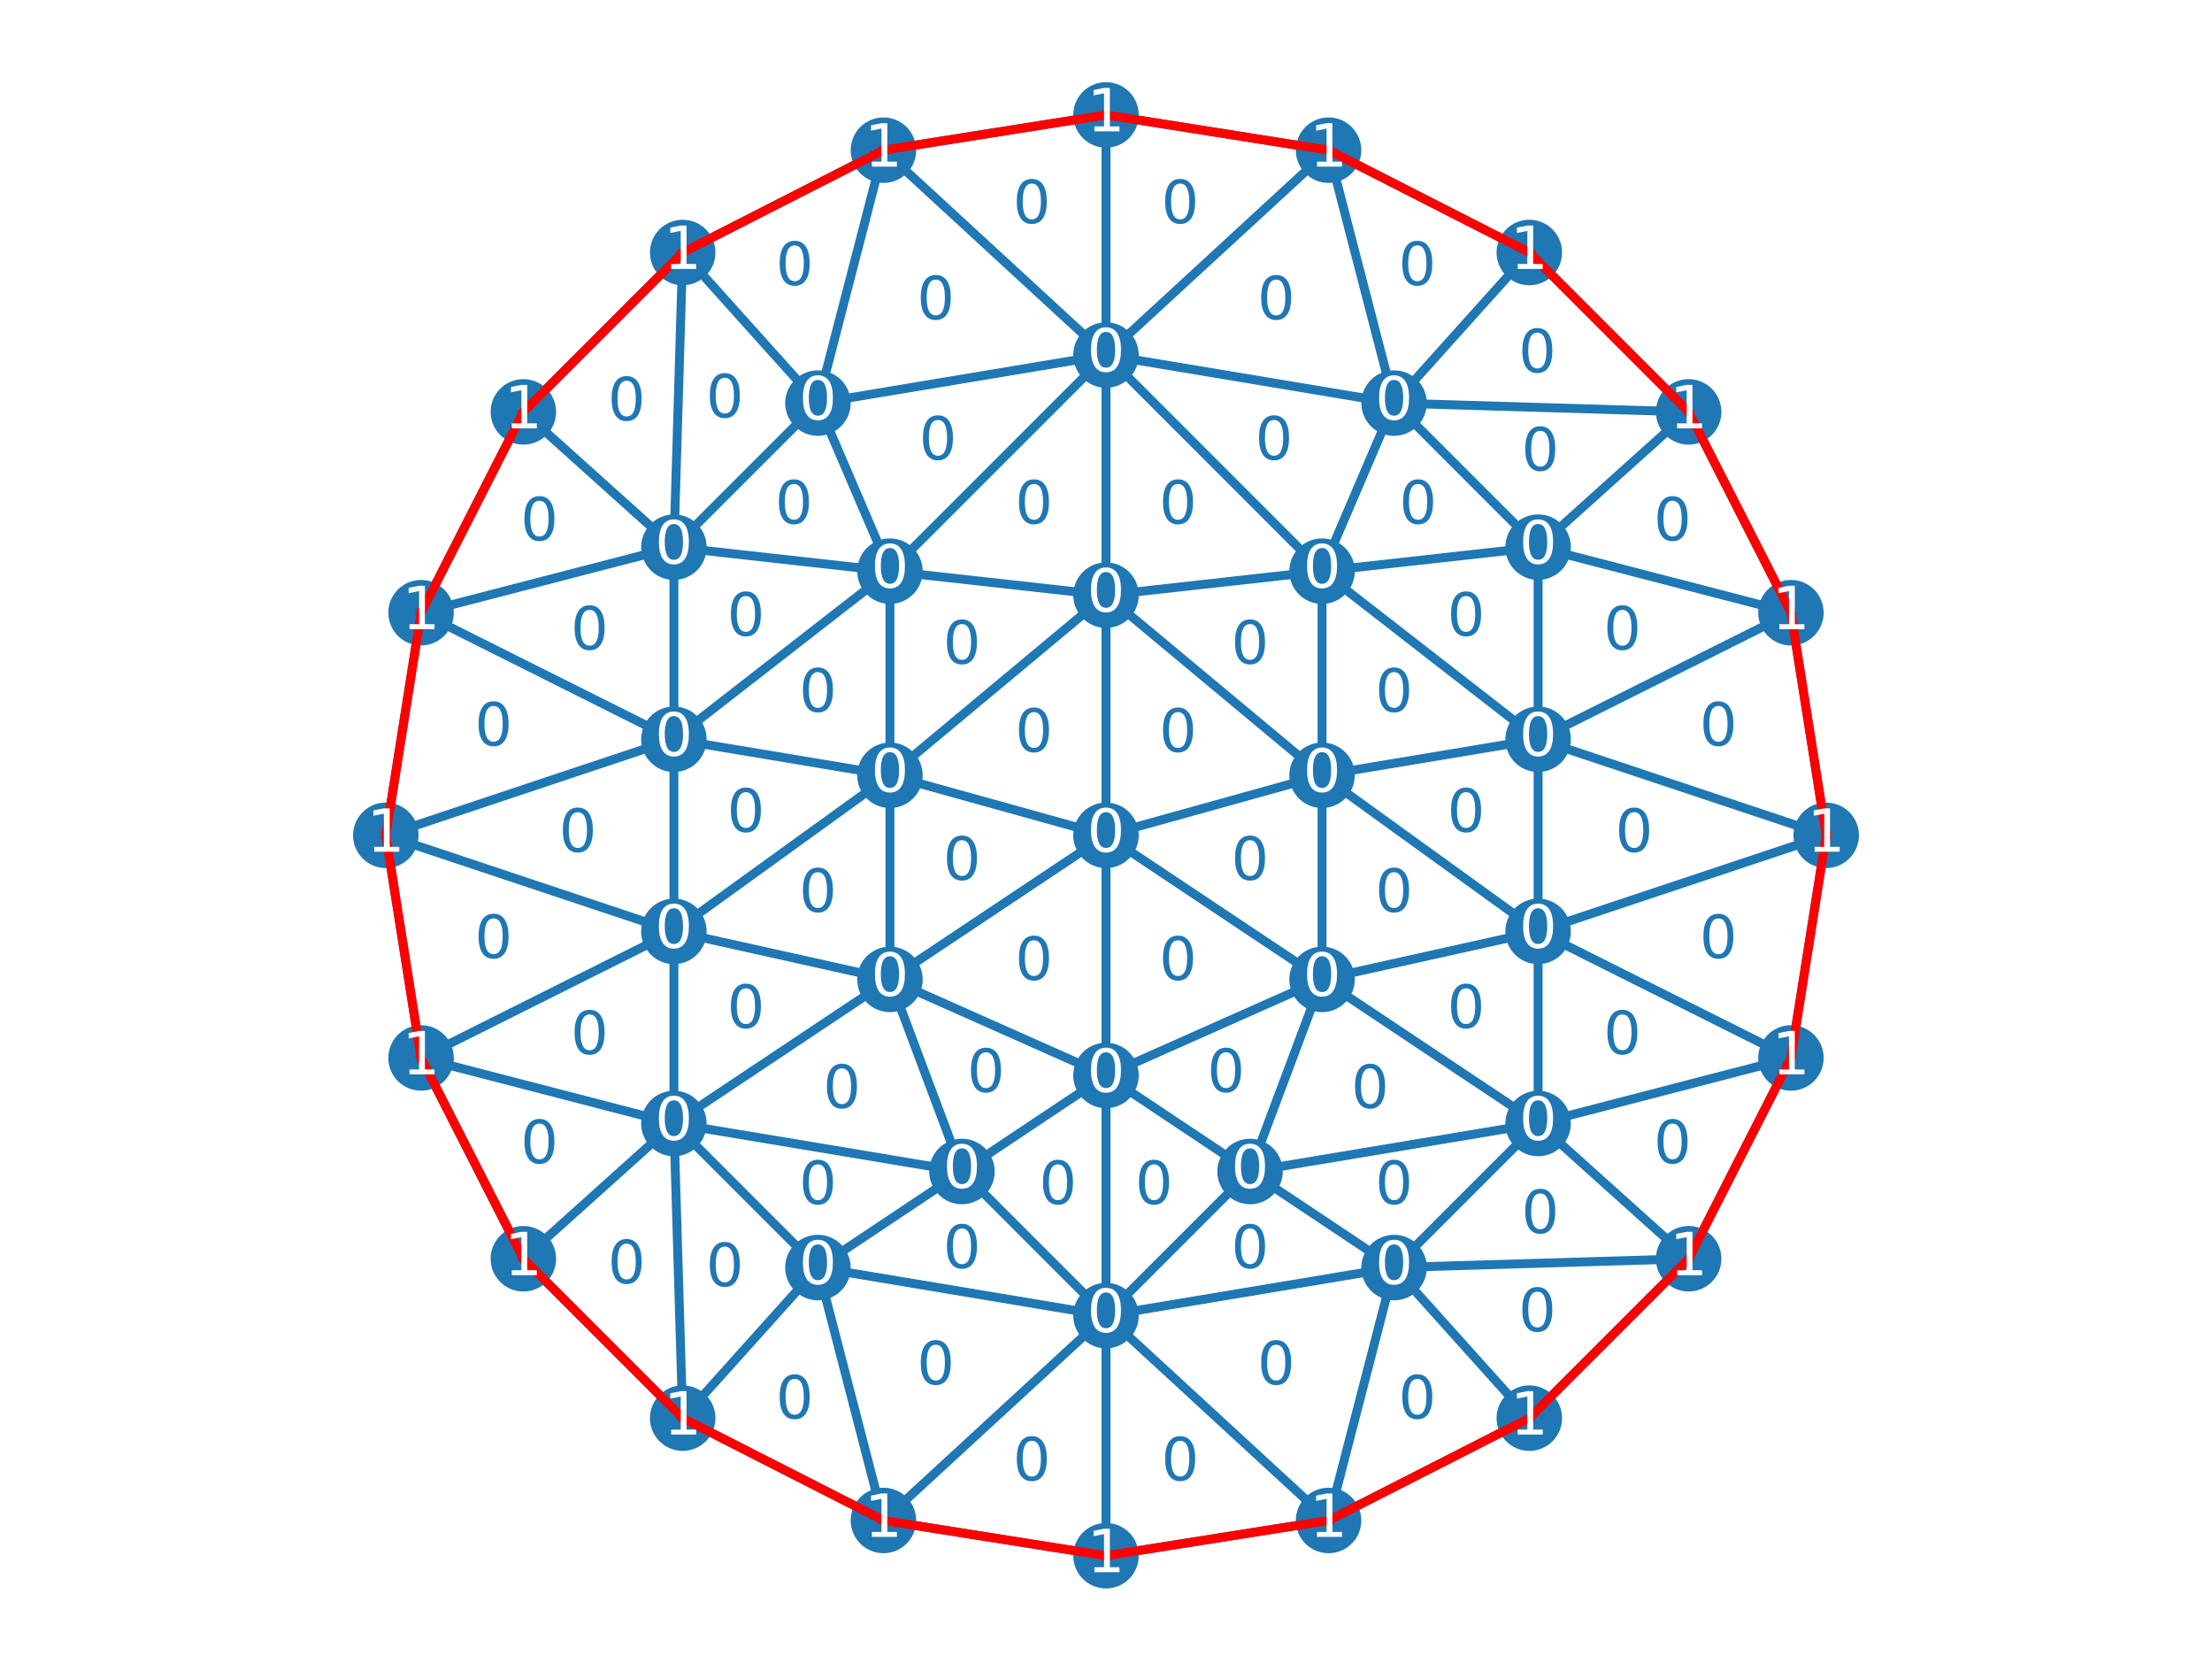 <?xml version="1.0" encoding="utf-8" standalone="no"?>
<!DOCTYPE svg PUBLIC "-//W3C//DTD SVG 1.1//EN"
  "http://www.w3.org/Graphics/SVG/1.1/DTD/svg11.dtd">
<!-- Created with matplotlib (https://matplotlib.org/) -->
<svg height="280.512pt" version="1.1" viewBox="0 0 371.52 280.512" width="371.52pt" xmlns="http://www.w3.org/2000/svg" xmlns:xlink="http://www.w3.org/1999/xlink">
 <defs>
  <style type="text/css">
*{stroke-linecap:butt;stroke-linejoin:round;}
  </style>
 </defs>
 <g id="figure_1">
  <g id="patch_1">
   <path d="M 0 280.512 
L 371.52 280.512 
L 371.52 0 
L 0 0 
z
" style="fill:#ffffff;"/>
  </g>
  <g id="axes_1">
   <g id="line2d_1">
    <path clip-path="url(#p1b9dc9690c)" d="M 114.662 238.115 
L 87.901 211.354 
M 185.76 261.216 
L 223.139 255.296 
M 148.381 255.296 
L 114.662 238.115 
M 148.381 255.296 
L 185.76 261.216 
M 137.376 212.832 
L 114.662 238.115 
M 137.376 212.832 
L 148.381 255.296 
M 256.858 238.115 
L 223.139 255.296 
M 234.144 212.832 
L 223.139 255.296 
M 234.144 212.832 
L 256.858 238.115 
M 70.72 177.635 
L 87.901 211.354 
M 113.184 188.64 
L 87.901 211.354 
M 113.184 188.64 
L 114.662 238.115 
M 113.184 188.64 
L 137.376 212.832 
M 113.184 188.64 
L 70.72 177.635 
M 161.568 196.704 
L 137.376 212.832 
M 161.568 196.704 
L 113.184 188.64 
M 185.76 220.896 
L 223.139 255.296 
M 185.76 220.896 
L 185.76 261.216 
M 185.76 220.896 
L 148.381 255.296 
M 185.76 220.896 
L 137.376 212.832 
M 185.76 220.896 
L 234.144 212.832 
M 185.76 220.896 
L 161.568 196.704 
M 283.619 211.354 
L 256.858 238.115 
M 283.619 211.354 
L 234.144 212.832 
M 209.952 196.704 
L 234.144 212.832 
M 209.952 196.704 
L 185.76 220.896 
M 258.336 188.64 
L 234.144 212.832 
M 258.336 188.64 
L 283.619 211.354 
M 258.336 188.64 
L 209.952 196.704 
M 64.8 140.256 
L 70.72 177.635 
M 113.184 156.384 
L 70.72 177.635 
M 113.184 156.384 
L 113.184 188.64 
M 113.184 156.384 
L 64.8 140.256 
M 149.472 164.448 
L 113.184 188.64 
M 149.472 164.448 
L 161.568 196.704 
M 149.472 164.448 
L 113.184 156.384 
M 185.76 180.576 
L 161.568 196.704 
M 185.76 180.576 
L 185.76 220.896 
M 185.76 180.576 
L 209.952 196.704 
M 185.76 180.576 
L 149.472 164.448 
M 70.72 102.877 
L 64.8 140.256 
M 87.901 69.158 
L 70.72 102.877 
M 300.8 177.635 
L 283.619 211.354 
M 300.8 177.635 
L 258.336 188.64 
M 222.048 164.448 
L 209.952 196.704 
M 222.048 164.448 
L 258.336 188.64 
M 222.048 164.448 
L 185.76 180.576 
M 258.336 156.384 
L 258.336 188.64 
M 258.336 156.384 
L 300.8 177.635 
M 258.336 156.384 
L 222.048 164.448 
M 113.184 124.128 
L 64.8 140.256 
M 113.184 124.128 
L 113.184 156.384 
M 113.184 124.128 
L 70.72 102.877 
M 149.472 130.176 
L 113.184 156.384 
M 149.472 130.176 
L 149.472 164.448 
M 149.472 130.176 
L 113.184 124.128 
M 185.76 140.256 
L 149.472 164.448 
M 185.76 140.256 
L 185.76 180.576 
M 185.76 140.256 
L 222.048 164.448 
M 185.76 140.256 
L 149.472 130.176 
M 113.184 91.872 
L 70.72 102.877 
M 113.184 91.872 
L 87.901 69.158 
M 113.184 91.872 
L 113.184 124.128 
M 114.662 42.397 
L 87.901 69.158 
M 114.662 42.397 
L 113.184 91.872 
M 306.72 140.256 
L 300.8 177.635 
M 306.72 140.256 
L 258.336 156.384 
M 222.048 130.176 
L 222.048 164.448 
M 222.048 130.176 
L 258.336 156.384 
M 222.048 130.176 
L 185.76 140.256 
M 258.336 124.128 
L 258.336 156.384 
M 258.336 124.128 
L 306.72 140.256 
M 258.336 124.128 
L 222.048 130.176 
M 149.472 95.904 
L 113.184 124.128 
M 149.472 95.904 
L 149.472 130.176 
M 149.472 95.904 
L 113.184 91.872 
M 185.76 99.936 
L 149.472 130.176 
M 185.76 99.936 
L 185.76 140.256 
M 185.76 99.936 
L 222.048 130.176 
M 185.76 99.936 
L 149.472 95.904 
M 137.376 67.68 
L 113.184 91.872 
M 137.376 67.68 
L 114.662 42.397 
M 137.376 67.68 
L 149.472 95.904 
M 148.381 25.216 
L 114.662 42.397 
M 148.381 25.216 
L 137.376 67.68 
M 300.8 102.877 
L 306.72 140.256 
M 300.8 102.877 
L 258.336 124.128 
M 222.048 95.904 
L 222.048 130.176 
M 222.048 95.904 
L 258.336 124.128 
M 222.048 95.904 
L 185.76 99.936 
M 258.336 91.872 
L 258.336 124.128 
M 258.336 91.872 
L 300.8 102.877 
M 258.336 91.872 
L 222.048 95.904 
M 185.76 59.616 
L 149.472 95.904 
M 185.76 59.616 
L 185.76 99.936 
M 185.76 59.616 
L 137.376 67.68 
M 185.76 59.616 
L 148.381 25.216 
M 185.76 59.616 
L 222.048 95.904 
M 185.76 19.296 
L 148.381 25.216 
M 185.76 19.296 
L 185.76 59.616 
M 283.619 69.158 
L 300.8 102.877 
M 283.619 69.158 
L 258.336 91.872 
M 234.144 67.68 
L 222.048 95.904 
M 234.144 67.68 
L 258.336 91.872 
M 234.144 67.68 
L 185.76 59.616 
M 234.144 67.68 
L 283.619 69.158 
M 223.139 25.216 
L 185.76 59.616 
M 223.139 25.216 
L 185.76 19.296 
M 223.139 25.216 
L 234.144 67.68 
M 256.858 42.397 
L 283.619 69.158 
M 256.858 42.397 
L 234.144 67.68 
M 256.858 42.397 
L 223.139 25.216 
L 223.139 25.216 
" style="fill:none;stroke:#1f77b4;stroke-linecap:square;stroke-width:1.5;"/>
   </g>
   <g id="line2d_2"/>
   <g id="line2d_3">
    <defs>
     <path d="M 0 5 
C 1.326 5 2.598 4.473 3.536 3.536 
C 4.473 2.598 5 1.326 5 0 
C 5 -1.326 4.473 -2.598 3.536 -3.536 
C 2.598 -4.473 1.326 -5 0 -5 
C -1.326 -5 -2.598 -4.473 -3.536 -3.536 
C -4.473 -2.598 -5 -1.326 -5 0 
C -5 1.326 -4.473 2.598 -3.536 3.536 
C -2.598 4.473 -1.326 5 0 5 
z
" id="m0bcb760813" style="stroke:#1f77b4;"/>
    </defs>
    <g clip-path="url(#p1b9dc9690c)">
     <use style="fill:#1f77b4;stroke:#1f77b4;" x="87.901" xlink:href="#m0bcb760813" y="211.354"/>
    </g>
   </g>
   <g id="line2d_4">
    <g clip-path="url(#p1b9dc9690c)">
     <use style="fill:#1f77b4;stroke:#1f77b4;" x="114.662" xlink:href="#m0bcb760813" y="238.115"/>
    </g>
   </g>
   <g id="line2d_5">
    <g clip-path="url(#p1b9dc9690c)">
     <use style="fill:#1f77b4;stroke:#1f77b4;" x="223.139" xlink:href="#m0bcb760813" y="255.296"/>
    </g>
   </g>
   <g id="line2d_6">
    <g clip-path="url(#p1b9dc9690c)">
     <use style="fill:#1f77b4;stroke:#1f77b4;" x="185.76" xlink:href="#m0bcb760813" y="261.216"/>
    </g>
   </g>
   <g id="line2d_7">
    <g clip-path="url(#p1b9dc9690c)">
     <use style="fill:#1f77b4;stroke:#1f77b4;" x="148.381" xlink:href="#m0bcb760813" y="255.296"/>
    </g>
   </g>
   <g id="line2d_8">
    <g clip-path="url(#p1b9dc9690c)">
     <use style="fill:#1f77b4;stroke:#1f77b4;" x="137.376" xlink:href="#m0bcb760813" y="212.832"/>
    </g>
   </g>
   <g id="line2d_9">
    <g clip-path="url(#p1b9dc9690c)">
     <use style="fill:#1f77b4;stroke:#1f77b4;" x="256.858" xlink:href="#m0bcb760813" y="238.115"/>
    </g>
   </g>
   <g id="line2d_10">
    <g clip-path="url(#p1b9dc9690c)">
     <use style="fill:#1f77b4;stroke:#1f77b4;" x="234.144" xlink:href="#m0bcb760813" y="212.832"/>
    </g>
   </g>
   <g id="line2d_11">
    <g clip-path="url(#p1b9dc9690c)">
     <use style="fill:#1f77b4;stroke:#1f77b4;" x="70.72" xlink:href="#m0bcb760813" y="177.635"/>
    </g>
   </g>
   <g id="line2d_12">
    <g clip-path="url(#p1b9dc9690c)">
     <use style="fill:#1f77b4;stroke:#1f77b4;" x="113.184" xlink:href="#m0bcb760813" y="188.64"/>
    </g>
   </g>
   <g id="line2d_13">
    <g clip-path="url(#p1b9dc9690c)">
     <use style="fill:#1f77b4;stroke:#1f77b4;" x="161.568" xlink:href="#m0bcb760813" y="196.704"/>
    </g>
   </g>
   <g id="line2d_14">
    <g clip-path="url(#p1b9dc9690c)">
     <use style="fill:#1f77b4;stroke:#1f77b4;" x="185.76" xlink:href="#m0bcb760813" y="220.896"/>
    </g>
   </g>
   <g id="line2d_15">
    <g clip-path="url(#p1b9dc9690c)">
     <use style="fill:#1f77b4;stroke:#1f77b4;" x="283.619" xlink:href="#m0bcb760813" y="211.354"/>
    </g>
   </g>
   <g id="line2d_16">
    <g clip-path="url(#p1b9dc9690c)">
     <use style="fill:#1f77b4;stroke:#1f77b4;" x="209.952" xlink:href="#m0bcb760813" y="196.704"/>
    </g>
   </g>
   <g id="line2d_17">
    <g clip-path="url(#p1b9dc9690c)">
     <use style="fill:#1f77b4;stroke:#1f77b4;" x="258.336" xlink:href="#m0bcb760813" y="188.64"/>
    </g>
   </g>
   <g id="line2d_18">
    <g clip-path="url(#p1b9dc9690c)">
     <use style="fill:#1f77b4;stroke:#1f77b4;" x="64.8" xlink:href="#m0bcb760813" y="140.256"/>
    </g>
   </g>
   <g id="line2d_19">
    <g clip-path="url(#p1b9dc9690c)">
     <use style="fill:#1f77b4;stroke:#1f77b4;" x="113.184" xlink:href="#m0bcb760813" y="156.384"/>
    </g>
   </g>
   <g id="line2d_20">
    <g clip-path="url(#p1b9dc9690c)">
     <use style="fill:#1f77b4;stroke:#1f77b4;" x="149.472" xlink:href="#m0bcb760813" y="164.448"/>
    </g>
   </g>
   <g id="line2d_21">
    <g clip-path="url(#p1b9dc9690c)">
     <use style="fill:#1f77b4;stroke:#1f77b4;" x="185.76" xlink:href="#m0bcb760813" y="180.576"/>
    </g>
   </g>
   <g id="line2d_22">
    <g clip-path="url(#p1b9dc9690c)">
     <use style="fill:#1f77b4;stroke:#1f77b4;" x="70.72" xlink:href="#m0bcb760813" y="102.877"/>
    </g>
   </g>
   <g id="line2d_23">
    <g clip-path="url(#p1b9dc9690c)">
     <use style="fill:#1f77b4;stroke:#1f77b4;" x="87.901" xlink:href="#m0bcb760813" y="69.158"/>
    </g>
   </g>
   <g id="line2d_24">
    <g clip-path="url(#p1b9dc9690c)">
     <use style="fill:#1f77b4;stroke:#1f77b4;" x="300.8" xlink:href="#m0bcb760813" y="177.635"/>
    </g>
   </g>
   <g id="line2d_25">
    <g clip-path="url(#p1b9dc9690c)">
     <use style="fill:#1f77b4;stroke:#1f77b4;" x="222.048" xlink:href="#m0bcb760813" y="164.448"/>
    </g>
   </g>
   <g id="line2d_26">
    <g clip-path="url(#p1b9dc9690c)">
     <use style="fill:#1f77b4;stroke:#1f77b4;" x="258.336" xlink:href="#m0bcb760813" y="156.384"/>
    </g>
   </g>
   <g id="line2d_27">
    <g clip-path="url(#p1b9dc9690c)">
     <use style="fill:#1f77b4;stroke:#1f77b4;" x="113.184" xlink:href="#m0bcb760813" y="124.128"/>
    </g>
   </g>
   <g id="line2d_28">
    <g clip-path="url(#p1b9dc9690c)">
     <use style="fill:#1f77b4;stroke:#1f77b4;" x="149.472" xlink:href="#m0bcb760813" y="130.176"/>
    </g>
   </g>
   <g id="line2d_29">
    <g clip-path="url(#p1b9dc9690c)">
     <use style="fill:#1f77b4;stroke:#1f77b4;" x="185.76" xlink:href="#m0bcb760813" y="140.256"/>
    </g>
   </g>
   <g id="line2d_30">
    <g clip-path="url(#p1b9dc9690c)">
     <use style="fill:#1f77b4;stroke:#1f77b4;" x="113.184" xlink:href="#m0bcb760813" y="91.872"/>
    </g>
   </g>
   <g id="line2d_31">
    <g clip-path="url(#p1b9dc9690c)">
     <use style="fill:#1f77b4;stroke:#1f77b4;" x="114.662" xlink:href="#m0bcb760813" y="42.397"/>
    </g>
   </g>
   <g id="line2d_32">
    <g clip-path="url(#p1b9dc9690c)">
     <use style="fill:#1f77b4;stroke:#1f77b4;" x="306.72" xlink:href="#m0bcb760813" y="140.256"/>
    </g>
   </g>
   <g id="line2d_33">
    <g clip-path="url(#p1b9dc9690c)">
     <use style="fill:#1f77b4;stroke:#1f77b4;" x="222.048" xlink:href="#m0bcb760813" y="130.176"/>
    </g>
   </g>
   <g id="line2d_34">
    <g clip-path="url(#p1b9dc9690c)">
     <use style="fill:#1f77b4;stroke:#1f77b4;" x="258.336" xlink:href="#m0bcb760813" y="124.128"/>
    </g>
   </g>
   <g id="line2d_35">
    <g clip-path="url(#p1b9dc9690c)">
     <use style="fill:#1f77b4;stroke:#1f77b4;" x="149.472" xlink:href="#m0bcb760813" y="95.904"/>
    </g>
   </g>
   <g id="line2d_36">
    <g clip-path="url(#p1b9dc9690c)">
     <use style="fill:#1f77b4;stroke:#1f77b4;" x="185.76" xlink:href="#m0bcb760813" y="99.936"/>
    </g>
   </g>
   <g id="line2d_37">
    <g clip-path="url(#p1b9dc9690c)">
     <use style="fill:#1f77b4;stroke:#1f77b4;" x="137.376" xlink:href="#m0bcb760813" y="67.68"/>
    </g>
   </g>
   <g id="line2d_38">
    <g clip-path="url(#p1b9dc9690c)">
     <use style="fill:#1f77b4;stroke:#1f77b4;" x="148.381" xlink:href="#m0bcb760813" y="25.216"/>
    </g>
   </g>
   <g id="line2d_39">
    <g clip-path="url(#p1b9dc9690c)">
     <use style="fill:#1f77b4;stroke:#1f77b4;" x="300.8" xlink:href="#m0bcb760813" y="102.877"/>
    </g>
   </g>
   <g id="line2d_40">
    <g clip-path="url(#p1b9dc9690c)">
     <use style="fill:#1f77b4;stroke:#1f77b4;" x="222.048" xlink:href="#m0bcb760813" y="95.904"/>
    </g>
   </g>
   <g id="line2d_41">
    <g clip-path="url(#p1b9dc9690c)">
     <use style="fill:#1f77b4;stroke:#1f77b4;" x="258.336" xlink:href="#m0bcb760813" y="91.872"/>
    </g>
   </g>
   <g id="line2d_42">
    <g clip-path="url(#p1b9dc9690c)">
     <use style="fill:#1f77b4;stroke:#1f77b4;" x="185.76" xlink:href="#m0bcb760813" y="59.616"/>
    </g>
   </g>
   <g id="line2d_43">
    <g clip-path="url(#p1b9dc9690c)">
     <use style="fill:#1f77b4;stroke:#1f77b4;" x="185.76" xlink:href="#m0bcb760813" y="19.296"/>
    </g>
   </g>
   <g id="line2d_44">
    <g clip-path="url(#p1b9dc9690c)">
     <use style="fill:#1f77b4;stroke:#1f77b4;" x="283.619" xlink:href="#m0bcb760813" y="69.158"/>
    </g>
   </g>
   <g id="line2d_45">
    <g clip-path="url(#p1b9dc9690c)">
     <use style="fill:#1f77b4;stroke:#1f77b4;" x="234.144" xlink:href="#m0bcb760813" y="67.68"/>
    </g>
   </g>
   <g id="line2d_46">
    <g clip-path="url(#p1b9dc9690c)">
     <use style="fill:#1f77b4;stroke:#1f77b4;" x="223.139" xlink:href="#m0bcb760813" y="25.216"/>
    </g>
   </g>
   <g id="line2d_47">
    <g clip-path="url(#p1b9dc9690c)">
     <use style="fill:#1f77b4;stroke:#1f77b4;" x="256.858" xlink:href="#m0bcb760813" y="42.397"/>
    </g>
   </g>
   <g id="line2d_48"/>
   <g id="line2d_49">
    <path clip-path="url(#p1b9dc9690c)" d="M 306.72 140.256 
L 300.8 102.877 
" style="fill:none;stroke:#ff0000;stroke-linecap:square;stroke-width:1.5;"/>
   </g>
   <g id="line2d_50">
    <path clip-path="url(#p1b9dc9690c)" d="M 300.8 102.877 
L 283.619 69.158 
" style="fill:none;stroke:#ff0000;stroke-linecap:square;stroke-width:1.5;"/>
   </g>
   <g id="line2d_51">
    <path clip-path="url(#p1b9dc9690c)" d="M 283.619 69.158 
L 256.858 42.397 
" style="fill:none;stroke:#ff0000;stroke-linecap:square;stroke-width:1.5;"/>
   </g>
   <g id="line2d_52">
    <path clip-path="url(#p1b9dc9690c)" d="M 256.858 42.397 
L 223.139 25.216 
" style="fill:none;stroke:#ff0000;stroke-linecap:square;stroke-width:1.5;"/>
   </g>
   <g id="line2d_53">
    <path clip-path="url(#p1b9dc9690c)" d="M 223.139 25.216 
L 185.76 19.296 
" style="fill:none;stroke:#ff0000;stroke-linecap:square;stroke-width:1.5;"/>
   </g>
   <g id="line2d_54">
    <path clip-path="url(#p1b9dc9690c)" d="M 185.76 19.296 
L 148.381 25.216 
" style="fill:none;stroke:#ff0000;stroke-linecap:square;stroke-width:1.5;"/>
   </g>
   <g id="line2d_55">
    <path clip-path="url(#p1b9dc9690c)" d="M 148.381 25.216 
L 114.662 42.397 
" style="fill:none;stroke:#ff0000;stroke-linecap:square;stroke-width:1.5;"/>
   </g>
   <g id="line2d_56">
    <path clip-path="url(#p1b9dc9690c)" d="M 114.662 42.397 
L 87.901 69.158 
" style="fill:none;stroke:#ff0000;stroke-linecap:square;stroke-width:1.5;"/>
   </g>
   <g id="line2d_57">
    <path clip-path="url(#p1b9dc9690c)" d="M 87.901 69.158 
L 70.72 102.877 
" style="fill:none;stroke:#ff0000;stroke-linecap:square;stroke-width:1.5;"/>
   </g>
   <g id="line2d_58">
    <path clip-path="url(#p1b9dc9690c)" d="M 70.72 102.877 
L 64.8 140.256 
" style="fill:none;stroke:#ff0000;stroke-linecap:square;stroke-width:1.5;"/>
   </g>
   <g id="line2d_59">
    <path clip-path="url(#p1b9dc9690c)" d="M 64.8 140.256 
L 70.72 177.635 
" style="fill:none;stroke:#ff0000;stroke-linecap:square;stroke-width:1.5;"/>
   </g>
   <g id="line2d_60">
    <path clip-path="url(#p1b9dc9690c)" d="M 70.72 177.635 
L 87.901 211.354 
" style="fill:none;stroke:#ff0000;stroke-linecap:square;stroke-width:1.5;"/>
   </g>
   <g id="line2d_61">
    <path clip-path="url(#p1b9dc9690c)" d="M 87.901 211.354 
L 114.662 238.115 
" style="fill:none;stroke:#ff0000;stroke-linecap:square;stroke-width:1.5;"/>
   </g>
   <g id="line2d_62">
    <path clip-path="url(#p1b9dc9690c)" d="M 114.662 238.115 
L 148.381 255.296 
" style="fill:none;stroke:#ff0000;stroke-linecap:square;stroke-width:1.5;"/>
   </g>
   <g id="line2d_63">
    <path clip-path="url(#p1b9dc9690c)" d="M 148.381 255.296 
L 185.76 261.216 
" style="fill:none;stroke:#ff0000;stroke-linecap:square;stroke-width:1.5;"/>
   </g>
   <g id="line2d_64">
    <path clip-path="url(#p1b9dc9690c)" d="M 185.76 261.216 
L 223.139 255.296 
" style="fill:none;stroke:#ff0000;stroke-linecap:square;stroke-width:1.5;"/>
   </g>
   <g id="line2d_65">
    <path clip-path="url(#p1b9dc9690c)" d="M 223.139 255.296 
L 256.858 238.115 
" style="fill:none;stroke:#ff0000;stroke-linecap:square;stroke-width:1.5;"/>
   </g>
   <g id="line2d_66">
    <path clip-path="url(#p1b9dc9690c)" d="M 256.858 238.115 
L 283.619 211.354 
" style="fill:none;stroke:#ff0000;stroke-linecap:square;stroke-width:1.5;"/>
   </g>
   <g id="line2d_67">
    <path clip-path="url(#p1b9dc9690c)" d="M 283.619 211.354 
L 300.8 177.635 
" style="fill:none;stroke:#ff0000;stroke-linecap:square;stroke-width:1.5;"/>
   </g>
   <g id="line2d_68">
    <path clip-path="url(#p1b9dc9690c)" d="M 300.8 177.635 
L 306.72 140.256 
" style="fill:none;stroke:#ff0000;stroke-linecap:square;stroke-width:1.5;"/>
   </g>
   <g id="text_1">
    <!-- 0 -->
    <defs>
     <path d="M 31.781 66.406 
Q 24.172 66.406 20.328 58.906 
Q 16.5 51.422 16.5 36.375 
Q 16.5 21.391 20.328 13.891 
Q 24.172 6.391 31.781 6.391 
Q 39.453 6.391 43.281 13.891 
Q 47.125 21.391 47.125 36.375 
Q 47.125 51.422 43.281 58.906 
Q 39.453 66.406 31.781 66.406 
z
M 31.781 74.219 
Q 44.047 74.219 50.516 64.516 
Q 56.984 54.828 56.984 36.375 
Q 56.984 17.969 50.516 8.266 
Q 44.047 -1.422 31.781 -1.422 
Q 19.531 -1.422 13.062 8.266 
Q 6.594 17.969 6.594 36.375 
Q 6.594 54.828 13.062 64.516 
Q 19.531 74.219 31.781 74.219 
z
" id="DejaVuSans-48"/>
    </defs>
    <g style="fill:#1f77b4;" transform="translate(153.991 232.434)scale(0.1 -0.1)">
     <use xlink:href="#DejaVuSans-48"/>
    </g>
   </g>
   <g id="text_2">
    <!-- 0 -->
    <g style="fill:#1f77b4;" transform="translate(195.038 248.562)scale(0.1 -0.1)">
     <use xlink:href="#DejaVuSans-48"/>
    </g>
   </g>
   <g id="text_3">
    <!-- 0 -->
    <g style="fill:#1f77b4;" transform="translate(158.387 212.903)scale(0.1 -0.1)">
     <use xlink:href="#DejaVuSans-48"/>
    </g>
   </g>
   <g id="text_4">
    <!-- 0 -->
    <g style="fill:#1f77b4;" transform="translate(174.515 202.151)scale(0.1 -0.1)">
     <use xlink:href="#DejaVuSans-48"/>
    </g>
   </g>
   <g id="text_5">
    <!-- 0 -->
    <g style="fill:#1f77b4;" transform="translate(162.419 183.335)scale(0.1 -0.1)">
     <use xlink:href="#DejaVuSans-48"/>
    </g>
   </g>
   <g id="text_6">
    <!-- 0 -->
    <g style="fill:#1f77b4;" transform="translate(194.675 164.519)scale(0.1 -0.1)">
     <use xlink:href="#DejaVuSans-48"/>
    </g>
   </g>
   <g id="text_7">
    <!-- 0 -->
    <g style="fill:#1f77b4;" transform="translate(226.931 186.023)scale(0.1 -0.1)">
     <use xlink:href="#DejaVuSans-48"/>
    </g>
   </g>
   <g id="text_8">
    <!-- 0 -->
    <g style="fill:#1f77b4;" transform="translate(285.437 125.18)scale(0.1 -0.1)">
     <use xlink:href="#DejaVuSans-48"/>
    </g>
   </g>
   <g id="text_9">
    <!-- 0 -->
    <g style="fill:#1f77b4;" transform="translate(243.059 172.583)scale(0.1 -0.1)">
     <use xlink:href="#DejaVuSans-48"/>
    </g>
   </g>
   <g id="text_10">
    <!-- 0 -->
    <g style="fill:#1f77b4;" transform="translate(269.309 176.979)scale(0.1 -0.1)">
     <use xlink:href="#DejaVuSans-48"/>
    </g>
   </g>
   <g id="text_11">
    <!-- 0 -->
    <g style="fill:#1f77b4;" transform="translate(170.483 164.519)scale(0.1 -0.1)">
     <use xlink:href="#DejaVuSans-48"/>
    </g>
   </g>
   <g id="text_12">
    <!-- 0 -->
    <g style="fill:#1f77b4;" transform="translate(202.739 183.335)scale(0.1 -0.1)">
     <use xlink:href="#DejaVuSans-48"/>
    </g>
   </g>
   <g id="text_13">
    <!-- 0 -->
    <g style="fill:#1f77b4;" transform="translate(122.099 106.727)scale(0.1 -0.1)">
     <use xlink:href="#DejaVuSans-48"/>
    </g>
   </g>
   <g id="text_14">
    <!-- 0 -->
    <g style="fill:#1f77b4;" transform="translate(158.387 111.431)scale(0.1 -0.1)">
     <use xlink:href="#DejaVuSans-48"/>
    </g>
   </g>
   <g id="text_15">
    <!-- 0 -->
    <g style="fill:#1f77b4;" transform="translate(170.483 87.911)scale(0.1 -0.1)">
     <use xlink:href="#DejaVuSans-48"/>
    </g>
   </g>
   <g id="text_16">
    <!-- 0 -->
    <g style="fill:#1f77b4;" transform="translate(271.283 143.015)scale(0.1 -0.1)">
     <use xlink:href="#DejaVuSans-48"/>
    </g>
   </g>
   <g id="text_17">
    <!-- 0 -->
    <g style="fill:#1f77b4;" transform="translate(243.059 106.727)scale(0.1 -0.1)">
     <use xlink:href="#DejaVuSans-48"/>
    </g>
   </g>
   <g id="text_18">
    <!-- 0 -->
    <g style="fill:#1f77b4;" transform="translate(230.963 153.095)scale(0.1 -0.1)">
     <use xlink:href="#DejaVuSans-48"/>
    </g>
   </g>
   <g id="text_19">
    <!-- 0 -->
    <g style="fill:#1f77b4;" transform="translate(230.963 119.495)scale(0.1 -0.1)">
     <use xlink:href="#DejaVuSans-48"/>
    </g>
   </g>
   <g id="text_20">
    <!-- 0 -->
    <g style="fill:#1f77b4;" transform="translate(206.771 111.431)scale(0.1 -0.1)">
     <use xlink:href="#DejaVuSans-48"/>
    </g>
   </g>
   <g id="text_21">
    <!-- 0 -->
    <g style="fill:#1f77b4;" transform="translate(154.355 77.159)scale(0.1 -0.1)">
     <use xlink:href="#DejaVuSans-48"/>
    </g>
   </g>
   <g id="text_22">
    <!-- 0 -->
    <g style="fill:#1f77b4;" transform="translate(170.119 37.469)scale(0.1 -0.1)">
     <use xlink:href="#DejaVuSans-48"/>
    </g>
   </g>
   <g id="text_23">
    <!-- 0 -->
    <g style="fill:#1f77b4;" transform="translate(255.518 78.996)scale(0.1 -0.1)">
     <use xlink:href="#DejaVuSans-48"/>
    </g>
   </g>
   <g id="text_24">
    <!-- 0 -->
    <g style="fill:#1f77b4;" transform="translate(211.166 53.597)scale(0.1 -0.1)">
     <use xlink:href="#DejaVuSans-48"/>
    </g>
   </g>
   <g id="text_25">
    <!-- 0 -->
    <g style="fill:#1f77b4;" transform="translate(130.163 87.911)scale(0.1 -0.1)">
     <use xlink:href="#DejaVuSans-48"/>
    </g>
   </g>
   <g id="text_26">
    <!-- 0 -->
    <g style="fill:#1f77b4;" transform="translate(130.292 238.174)scale(0.1 -0.1)">
     <use xlink:href="#DejaVuSans-48"/>
    </g>
   </g>
   <g id="text_27">
    <!-- 0 -->
    <g style="fill:#1f77b4;" transform="translate(102.068 215.462)scale(0.1 -0.1)">
     <use xlink:href="#DejaVuSans-48"/>
    </g>
   </g>
   <g id="text_28">
    <!-- 0 -->
    <g style="fill:#1f77b4;" transform="translate(118.559 215.955)scale(0.1 -0.1)">
     <use xlink:href="#DejaVuSans-48"/>
    </g>
   </g>
   <g id="text_29">
    <!-- 0 -->
    <g style="fill:#1f77b4;" transform="translate(170.119 248.562)scale(0.1 -0.1)">
     <use xlink:href="#DejaVuSans-48"/>
    </g>
   </g>
   <g id="text_30">
    <!-- 0 -->
    <g style="fill:#1f77b4;" transform="translate(211.166 232.434)scale(0.1 -0.1)">
     <use xlink:href="#DejaVuSans-48"/>
    </g>
   </g>
   <g id="text_31">
    <!-- 0 -->
    <g style="fill:#1f77b4;" transform="translate(87.421 195.302)scale(0.1 -0.1)">
     <use xlink:href="#DejaVuSans-48"/>
    </g>
   </g>
   <g id="text_32">
    <!-- 0 -->
    <g style="fill:#1f77b4;" transform="translate(234.866 238.174)scale(0.1 -0.1)">
     <use xlink:href="#DejaVuSans-48"/>
    </g>
   </g>
   <g id="text_33">
    <!-- 0 -->
    <g style="fill:#1f77b4;" transform="translate(95.848 176.979)scale(0.1 -0.1)">
     <use xlink:href="#DejaVuSans-48"/>
    </g>
   </g>
   <g id="text_34">
    <!-- 0 -->
    <g style="fill:#1f77b4;" transform="translate(122.099 172.583)scale(0.1 -0.1)">
     <use xlink:href="#DejaVuSans-48"/>
    </g>
   </g>
   <g id="text_35">
    <!-- 0 -->
    <g style="fill:#1f77b4;" transform="translate(93.875 143.015)scale(0.1 -0.1)">
     <use xlink:href="#DejaVuSans-48"/>
    </g>
   </g>
   <g id="text_36">
    <!-- 0 -->
    <g style="fill:#1f77b4;" transform="translate(95.848 109.052)scale(0.1 -0.1)">
     <use xlink:href="#DejaVuSans-48"/>
    </g>
   </g>
   <g id="text_37">
    <!-- 0 -->
    <g style="fill:#1f77b4;" transform="translate(79.72 160.851)scale(0.1 -0.1)">
     <use xlink:href="#DejaVuSans-48"/>
    </g>
   </g>
   <g id="text_38">
    <!-- 0 -->
    <g style="fill:#1f77b4;" transform="translate(134.195 119.495)scale(0.1 -0.1)">
     <use xlink:href="#DejaVuSans-48"/>
    </g>
   </g>
   <g id="text_39">
    <!-- 0 -->
    <g style="fill:#1f77b4;" transform="translate(122.099 139.655)scale(0.1 -0.1)">
     <use xlink:href="#DejaVuSans-48"/>
    </g>
   </g>
   <g id="text_40">
    <!-- 0 -->
    <g style="fill:#1f77b4;" transform="translate(158.387 147.719)scale(0.1 -0.1)">
     <use xlink:href="#DejaVuSans-48"/>
    </g>
   </g>
   <g id="text_41">
    <!-- 0 -->
    <g style="fill:#1f77b4;" transform="translate(134.195 202.151)scale(0.1 -0.1)">
     <use xlink:href="#DejaVuSans-48"/>
    </g>
   </g>
   <g id="text_42">
    <!-- 0 -->
    <g style="fill:#1f77b4;" transform="translate(170.483 126.215)scale(0.1 -0.1)">
     <use xlink:href="#DejaVuSans-48"/>
    </g>
   </g>
   <g id="text_43">
    <!-- 0 -->
    <g style="fill:#1f77b4;" transform="translate(153.991 53.597)scale(0.1 -0.1)">
     <use xlink:href="#DejaVuSans-48"/>
    </g>
   </g>
   <g id="text_44">
    <!-- 0 -->
    <g style="fill:#1f77b4;" transform="translate(130.292 47.857)scale(0.1 -0.1)">
     <use xlink:href="#DejaVuSans-48"/>
    </g>
   </g>
   <g id="text_45">
    <!-- 0 -->
    <g style="fill:#1f77b4;" transform="translate(134.195 153.095)scale(0.1 -0.1)">
     <use xlink:href="#DejaVuSans-48"/>
    </g>
   </g>
   <g id="text_46">
    <!-- 0 -->
    <g style="fill:#1f77b4;" transform="translate(118.559 70.076)scale(0.1 -0.1)">
     <use xlink:href="#DejaVuSans-48"/>
    </g>
   </g>
   <g id="text_47">
    <!-- 0 -->
    <g style="fill:#1f77b4;" transform="translate(102.068 70.568)scale(0.1 -0.1)">
     <use xlink:href="#DejaVuSans-48"/>
    </g>
   </g>
   <g id="text_48">
    <!-- 0 -->
    <g style="fill:#1f77b4;" transform="translate(87.421 90.728)scale(0.1 -0.1)">
     <use xlink:href="#DejaVuSans-48"/>
    </g>
   </g>
   <g id="text_49">
    <!-- 0 -->
    <g style="fill:#1f77b4;" transform="translate(138.227 186.023)scale(0.1 -0.1)">
     <use xlink:href="#DejaVuSans-48"/>
    </g>
   </g>
   <g id="text_50">
    <!-- 0 -->
    <g style="fill:#1f77b4;" transform="translate(79.72 125.18)scale(0.1 -0.1)">
     <use xlink:href="#DejaVuSans-48"/>
    </g>
   </g>
   <g id="text_51">
    <!-- 0 -->
    <g style="fill:#1f77b4;" transform="translate(194.675 126.215)scale(0.1 -0.1)">
     <use xlink:href="#DejaVuSans-48"/>
    </g>
   </g>
   <g id="text_52">
    <!-- 0 -->
    <g style="fill:#1f77b4;" transform="translate(206.771 147.719)scale(0.1 -0.1)">
     <use xlink:href="#DejaVuSans-48"/>
    </g>
   </g>
   <g id="text_53">
    <!-- 0 -->
    <g style="fill:#1f77b4;" transform="translate(234.995 87.911)scale(0.1 -0.1)">
     <use xlink:href="#DejaVuSans-48"/>
    </g>
   </g>
   <g id="text_54">
    <!-- 0 -->
    <g style="fill:#1f77b4;" transform="translate(255.026 62.504)scale(0.1 -0.1)">
     <use xlink:href="#DejaVuSans-48"/>
    </g>
   </g>
   <g id="text_55">
    <!-- 0 -->
    <g style="fill:#1f77b4;" transform="translate(234.866 47.857)scale(0.1 -0.1)">
     <use xlink:href="#DejaVuSans-48"/>
    </g>
   </g>
   <g id="text_56">
    <!-- 0 -->
    <g style="fill:#1f77b4;" transform="translate(269.309 109.052)scale(0.1 -0.1)">
     <use xlink:href="#DejaVuSans-48"/>
    </g>
   </g>
   <g id="text_57">
    <!-- 0 -->
    <g style="fill:#1f77b4;" transform="translate(255.518 207.035)scale(0.1 -0.1)">
     <use xlink:href="#DejaVuSans-48"/>
    </g>
   </g>
   <g id="text_58">
    <!-- 0 -->
    <g style="fill:#1f77b4;" transform="translate(285.437 160.851)scale(0.1 -0.1)">
     <use xlink:href="#DejaVuSans-48"/>
    </g>
   </g>
   <g id="text_59">
    <!-- 0 -->
    <g style="fill:#1f77b4;" transform="translate(190.643 202.151)scale(0.1 -0.1)">
     <use xlink:href="#DejaVuSans-48"/>
    </g>
   </g>
   <g id="text_60">
    <!-- 0 -->
    <g style="fill:#1f77b4;" transform="translate(206.771 212.903)scale(0.1 -0.1)">
     <use xlink:href="#DejaVuSans-48"/>
    </g>
   </g>
   <g id="text_61">
    <!-- 0 -->
    <g style="fill:#1f77b4;" transform="translate(230.963 202.151)scale(0.1 -0.1)">
     <use xlink:href="#DejaVuSans-48"/>
    </g>
   </g>
   <g id="text_62">
    <!-- 0 -->
    <g style="fill:#1f77b4;" transform="translate(255.026 223.526)scale(0.1 -0.1)">
     <use xlink:href="#DejaVuSans-48"/>
    </g>
   </g>
   <g id="text_63">
    <!-- 0 -->
    <g style="fill:#1f77b4;" transform="translate(277.737 195.302)scale(0.1 -0.1)">
     <use xlink:href="#DejaVuSans-48"/>
    </g>
   </g>
   <g id="text_64">
    <!-- 0 -->
    <g style="fill:#1f77b4;" transform="translate(194.675 87.911)scale(0.1 -0.1)">
     <use xlink:href="#DejaVuSans-48"/>
    </g>
   </g>
   <g id="text_65">
    <!-- 0 -->
    <g style="fill:#1f77b4;" transform="translate(210.803 77.159)scale(0.1 -0.1)">
     <use xlink:href="#DejaVuSans-48"/>
    </g>
   </g>
   <g id="text_66">
    <!-- 0 -->
    <g style="fill:#1f77b4;" transform="translate(243.059 139.655)scale(0.1 -0.1)">
     <use xlink:href="#DejaVuSans-48"/>
    </g>
   </g>
   <g id="text_67">
    <!-- 0 -->
    <g style="fill:#1f77b4;" transform="translate(277.737 90.728)scale(0.1 -0.1)">
     <use xlink:href="#DejaVuSans-48"/>
    </g>
   </g>
   <g id="text_68">
    <!-- 0 -->
    <g style="fill:#1f77b4;" transform="translate(195.038 37.469)scale(0.1 -0.1)">
     <use xlink:href="#DejaVuSans-48"/>
    </g>
   </g>
   <g id="text_69">
    <!-- 1 -->
    <defs>
     <path d="M 12.406 8.297 
L 28.516 8.297 
L 28.516 63.922 
L 10.984 60.406 
L 10.984 69.391 
L 28.422 72.906 
L 38.281 72.906 
L 38.281 8.297 
L 54.391 8.297 
L 54.391 0 
L 12.406 0 
z
" id="DejaVuSans-49"/>
    </defs>
    <g style="fill:#ffffff;" transform="translate(84.72 214.114)scale(0.1 -0.1)">
     <use xlink:href="#DejaVuSans-49"/>
    </g>
   </g>
   <g id="text_70">
    <!-- 1 -->
    <g style="fill:#ffffff;" transform="translate(111.48 240.874)scale(0.1 -0.1)">
     <use xlink:href="#DejaVuSans-49"/>
    </g>
   </g>
   <g id="text_71">
    <!-- 1 -->
    <g style="fill:#ffffff;" transform="translate(219.957 258.055)scale(0.1 -0.1)">
     <use xlink:href="#DejaVuSans-49"/>
    </g>
   </g>
   <g id="text_72">
    <!-- 1 -->
    <g style="fill:#ffffff;" transform="translate(182.579 263.975)scale(0.1 -0.1)">
     <use xlink:href="#DejaVuSans-49"/>
    </g>
   </g>
   <g id="text_73">
    <!-- 1 -->
    <g style="fill:#ffffff;" transform="translate(145.2 258.055)scale(0.1 -0.1)">
     <use xlink:href="#DejaVuSans-49"/>
    </g>
   </g>
   <g id="text_74">
    <!-- 0 -->
    <g style="fill:#ffffff;" transform="translate(134.195 215.591)scale(0.1 -0.1)">
     <use xlink:href="#DejaVuSans-48"/>
    </g>
   </g>
   <g id="text_75">
    <!-- 1 -->
    <g style="fill:#ffffff;" transform="translate(253.677 240.874)scale(0.1 -0.1)">
     <use xlink:href="#DejaVuSans-49"/>
    </g>
   </g>
   <g id="text_76">
    <!-- 0 -->
    <g style="fill:#ffffff;" transform="translate(230.963 215.591)scale(0.1 -0.1)">
     <use xlink:href="#DejaVuSans-48"/>
    </g>
   </g>
   <g id="text_77">
    <!-- 1 -->
    <g style="fill:#ffffff;" transform="translate(67.539 180.394)scale(0.1 -0.1)">
     <use xlink:href="#DejaVuSans-49"/>
    </g>
   </g>
   <g id="text_78">
    <!-- 0 -->
    <g style="fill:#ffffff;" transform="translate(110.003 191.399)scale(0.1 -0.1)">
     <use xlink:href="#DejaVuSans-48"/>
    </g>
   </g>
   <g id="text_79">
    <!-- 0 -->
    <g style="fill:#ffffff;" transform="translate(158.387 199.463)scale(0.1 -0.1)">
     <use xlink:href="#DejaVuSans-48"/>
    </g>
   </g>
   <g id="text_80">
    <!-- 0 -->
    <g style="fill:#ffffff;" transform="translate(182.579 223.655)scale(0.1 -0.1)">
     <use xlink:href="#DejaVuSans-48"/>
    </g>
   </g>
   <g id="text_81">
    <!-- 1 -->
    <g style="fill:#ffffff;" transform="translate(280.437 214.114)scale(0.1 -0.1)">
     <use xlink:href="#DejaVuSans-49"/>
    </g>
   </g>
   <g id="text_82">
    <!-- 0 -->
    <g style="fill:#ffffff;" transform="translate(206.771 199.463)scale(0.1 -0.1)">
     <use xlink:href="#DejaVuSans-48"/>
    </g>
   </g>
   <g id="text_83">
    <!-- 0 -->
    <g style="fill:#ffffff;" transform="translate(255.155 191.399)scale(0.1 -0.1)">
     <use xlink:href="#DejaVuSans-48"/>
    </g>
   </g>
   <g id="text_84">
    <!-- 1 -->
    <g style="fill:#ffffff;" transform="translate(61.619 143.015)scale(0.1 -0.1)">
     <use xlink:href="#DejaVuSans-49"/>
    </g>
   </g>
   <g id="text_85">
    <!-- 0 -->
    <g style="fill:#ffffff;" transform="translate(110.003 159.143)scale(0.1 -0.1)">
     <use xlink:href="#DejaVuSans-48"/>
    </g>
   </g>
   <g id="text_86">
    <!-- 0 -->
    <g style="fill:#ffffff;" transform="translate(146.291 167.207)scale(0.1 -0.1)">
     <use xlink:href="#DejaVuSans-48"/>
    </g>
   </g>
   <g id="text_87">
    <!-- 0 -->
    <g style="fill:#ffffff;" transform="translate(182.579 183.335)scale(0.1 -0.1)">
     <use xlink:href="#DejaVuSans-48"/>
    </g>
   </g>
   <g id="text_88">
    <!-- 1 -->
    <g style="fill:#ffffff;" transform="translate(67.539 105.637)scale(0.1 -0.1)">
     <use xlink:href="#DejaVuSans-49"/>
    </g>
   </g>
   <g id="text_89">
    <!-- 1 -->
    <g style="fill:#ffffff;" transform="translate(84.72 71.917)scale(0.1 -0.1)">
     <use xlink:href="#DejaVuSans-49"/>
    </g>
   </g>
   <g id="text_90">
    <!-- 1 -->
    <g style="fill:#ffffff;" transform="translate(297.619 180.394)scale(0.1 -0.1)">
     <use xlink:href="#DejaVuSans-49"/>
    </g>
   </g>
   <g id="text_91">
    <!-- 0 -->
    <g style="fill:#ffffff;" transform="translate(218.867 167.207)scale(0.1 -0.1)">
     <use xlink:href="#DejaVuSans-48"/>
    </g>
   </g>
   <g id="text_92">
    <!-- 0 -->
    <g style="fill:#ffffff;" transform="translate(255.155 159.143)scale(0.1 -0.1)">
     <use xlink:href="#DejaVuSans-48"/>
    </g>
   </g>
   <g id="text_93">
    <!-- 0 -->
    <g style="fill:#ffffff;" transform="translate(110.003 126.887)scale(0.1 -0.1)">
     <use xlink:href="#DejaVuSans-48"/>
    </g>
   </g>
   <g id="text_94">
    <!-- 0 -->
    <g style="fill:#ffffff;" transform="translate(146.291 132.935)scale(0.1 -0.1)">
     <use xlink:href="#DejaVuSans-48"/>
    </g>
   </g>
   <g id="text_95">
    <!-- 0 -->
    <g style="fill:#ffffff;" transform="translate(182.579 143.015)scale(0.1 -0.1)">
     <use xlink:href="#DejaVuSans-48"/>
    </g>
   </g>
   <g id="text_96">
    <!-- 0 -->
    <g style="fill:#ffffff;" transform="translate(110.003 94.631)scale(0.1 -0.1)">
     <use xlink:href="#DejaVuSans-48"/>
    </g>
   </g>
   <g id="text_97">
    <!-- 1 -->
    <g style="fill:#ffffff;" transform="translate(111.48 45.157)scale(0.1 -0.1)">
     <use xlink:href="#DejaVuSans-49"/>
    </g>
   </g>
   <g id="text_98">
    <!-- 1 -->
    <g style="fill:#ffffff;" transform="translate(303.539 143.015)scale(0.1 -0.1)">
     <use xlink:href="#DejaVuSans-49"/>
    </g>
   </g>
   <g id="text_99">
    <!-- 0 -->
    <g style="fill:#ffffff;" transform="translate(218.867 132.935)scale(0.1 -0.1)">
     <use xlink:href="#DejaVuSans-48"/>
    </g>
   </g>
   <g id="text_100">
    <!-- 0 -->
    <g style="fill:#ffffff;" transform="translate(255.155 126.887)scale(0.1 -0.1)">
     <use xlink:href="#DejaVuSans-48"/>
    </g>
   </g>
   <g id="text_101">
    <!-- 0 -->
    <g style="fill:#ffffff;" transform="translate(146.291 98.663)scale(0.1 -0.1)">
     <use xlink:href="#DejaVuSans-48"/>
    </g>
   </g>
   <g id="text_102">
    <!-- 0 -->
    <g style="fill:#ffffff;" transform="translate(182.579 102.695)scale(0.1 -0.1)">
     <use xlink:href="#DejaVuSans-48"/>
    </g>
   </g>
   <g id="text_103">
    <!-- 0 -->
    <g style="fill:#ffffff;" transform="translate(134.195 70.439)scale(0.1 -0.1)">
     <use xlink:href="#DejaVuSans-48"/>
    </g>
   </g>
   <g id="text_104">
    <!-- 1 -->
    <g style="fill:#ffffff;" transform="translate(145.2 27.976)scale(0.1 -0.1)">
     <use xlink:href="#DejaVuSans-49"/>
    </g>
   </g>
   <g id="text_105">
    <!-- 1 -->
    <g style="fill:#ffffff;" transform="translate(297.619 105.637)scale(0.1 -0.1)">
     <use xlink:href="#DejaVuSans-49"/>
    </g>
   </g>
   <g id="text_106">
    <!-- 0 -->
    <g style="fill:#ffffff;" transform="translate(218.867 98.663)scale(0.1 -0.1)">
     <use xlink:href="#DejaVuSans-48"/>
    </g>
   </g>
   <g id="text_107">
    <!-- 0 -->
    <g style="fill:#ffffff;" transform="translate(255.155 94.631)scale(0.1 -0.1)">
     <use xlink:href="#DejaVuSans-48"/>
    </g>
   </g>
   <g id="text_108">
    <!-- 0 -->
    <g style="fill:#ffffff;" transform="translate(182.579 62.375)scale(0.1 -0.1)">
     <use xlink:href="#DejaVuSans-48"/>
    </g>
   </g>
   <g id="text_109">
    <!-- 1 -->
    <g style="fill:#ffffff;" transform="translate(182.579 22.055)scale(0.1 -0.1)">
     <use xlink:href="#DejaVuSans-49"/>
    </g>
   </g>
   <g id="text_110">
    <!-- 1 -->
    <g style="fill:#ffffff;" transform="translate(280.437 71.917)scale(0.1 -0.1)">
     <use xlink:href="#DejaVuSans-49"/>
    </g>
   </g>
   <g id="text_111">
    <!-- 0 -->
    <g style="fill:#ffffff;" transform="translate(230.963 70.439)scale(0.1 -0.1)">
     <use xlink:href="#DejaVuSans-48"/>
    </g>
   </g>
   <g id="text_112">
    <!-- 1 -->
    <g style="fill:#ffffff;" transform="translate(219.957 27.976)scale(0.1 -0.1)">
     <use xlink:href="#DejaVuSans-49"/>
    </g>
   </g>
   <g id="text_113">
    <!-- 1 -->
    <g style="fill:#ffffff;" transform="translate(253.677 45.157)scale(0.1 -0.1)">
     <use xlink:href="#DejaVuSans-49"/>
    </g>
   </g>
  </g>
 </g>
 <defs>
  <clipPath id="p1b9dc9690c">
   <rect height="266.112" width="357.12" x="7.2" y="7.2"/>
  </clipPath>
 </defs>
</svg>
